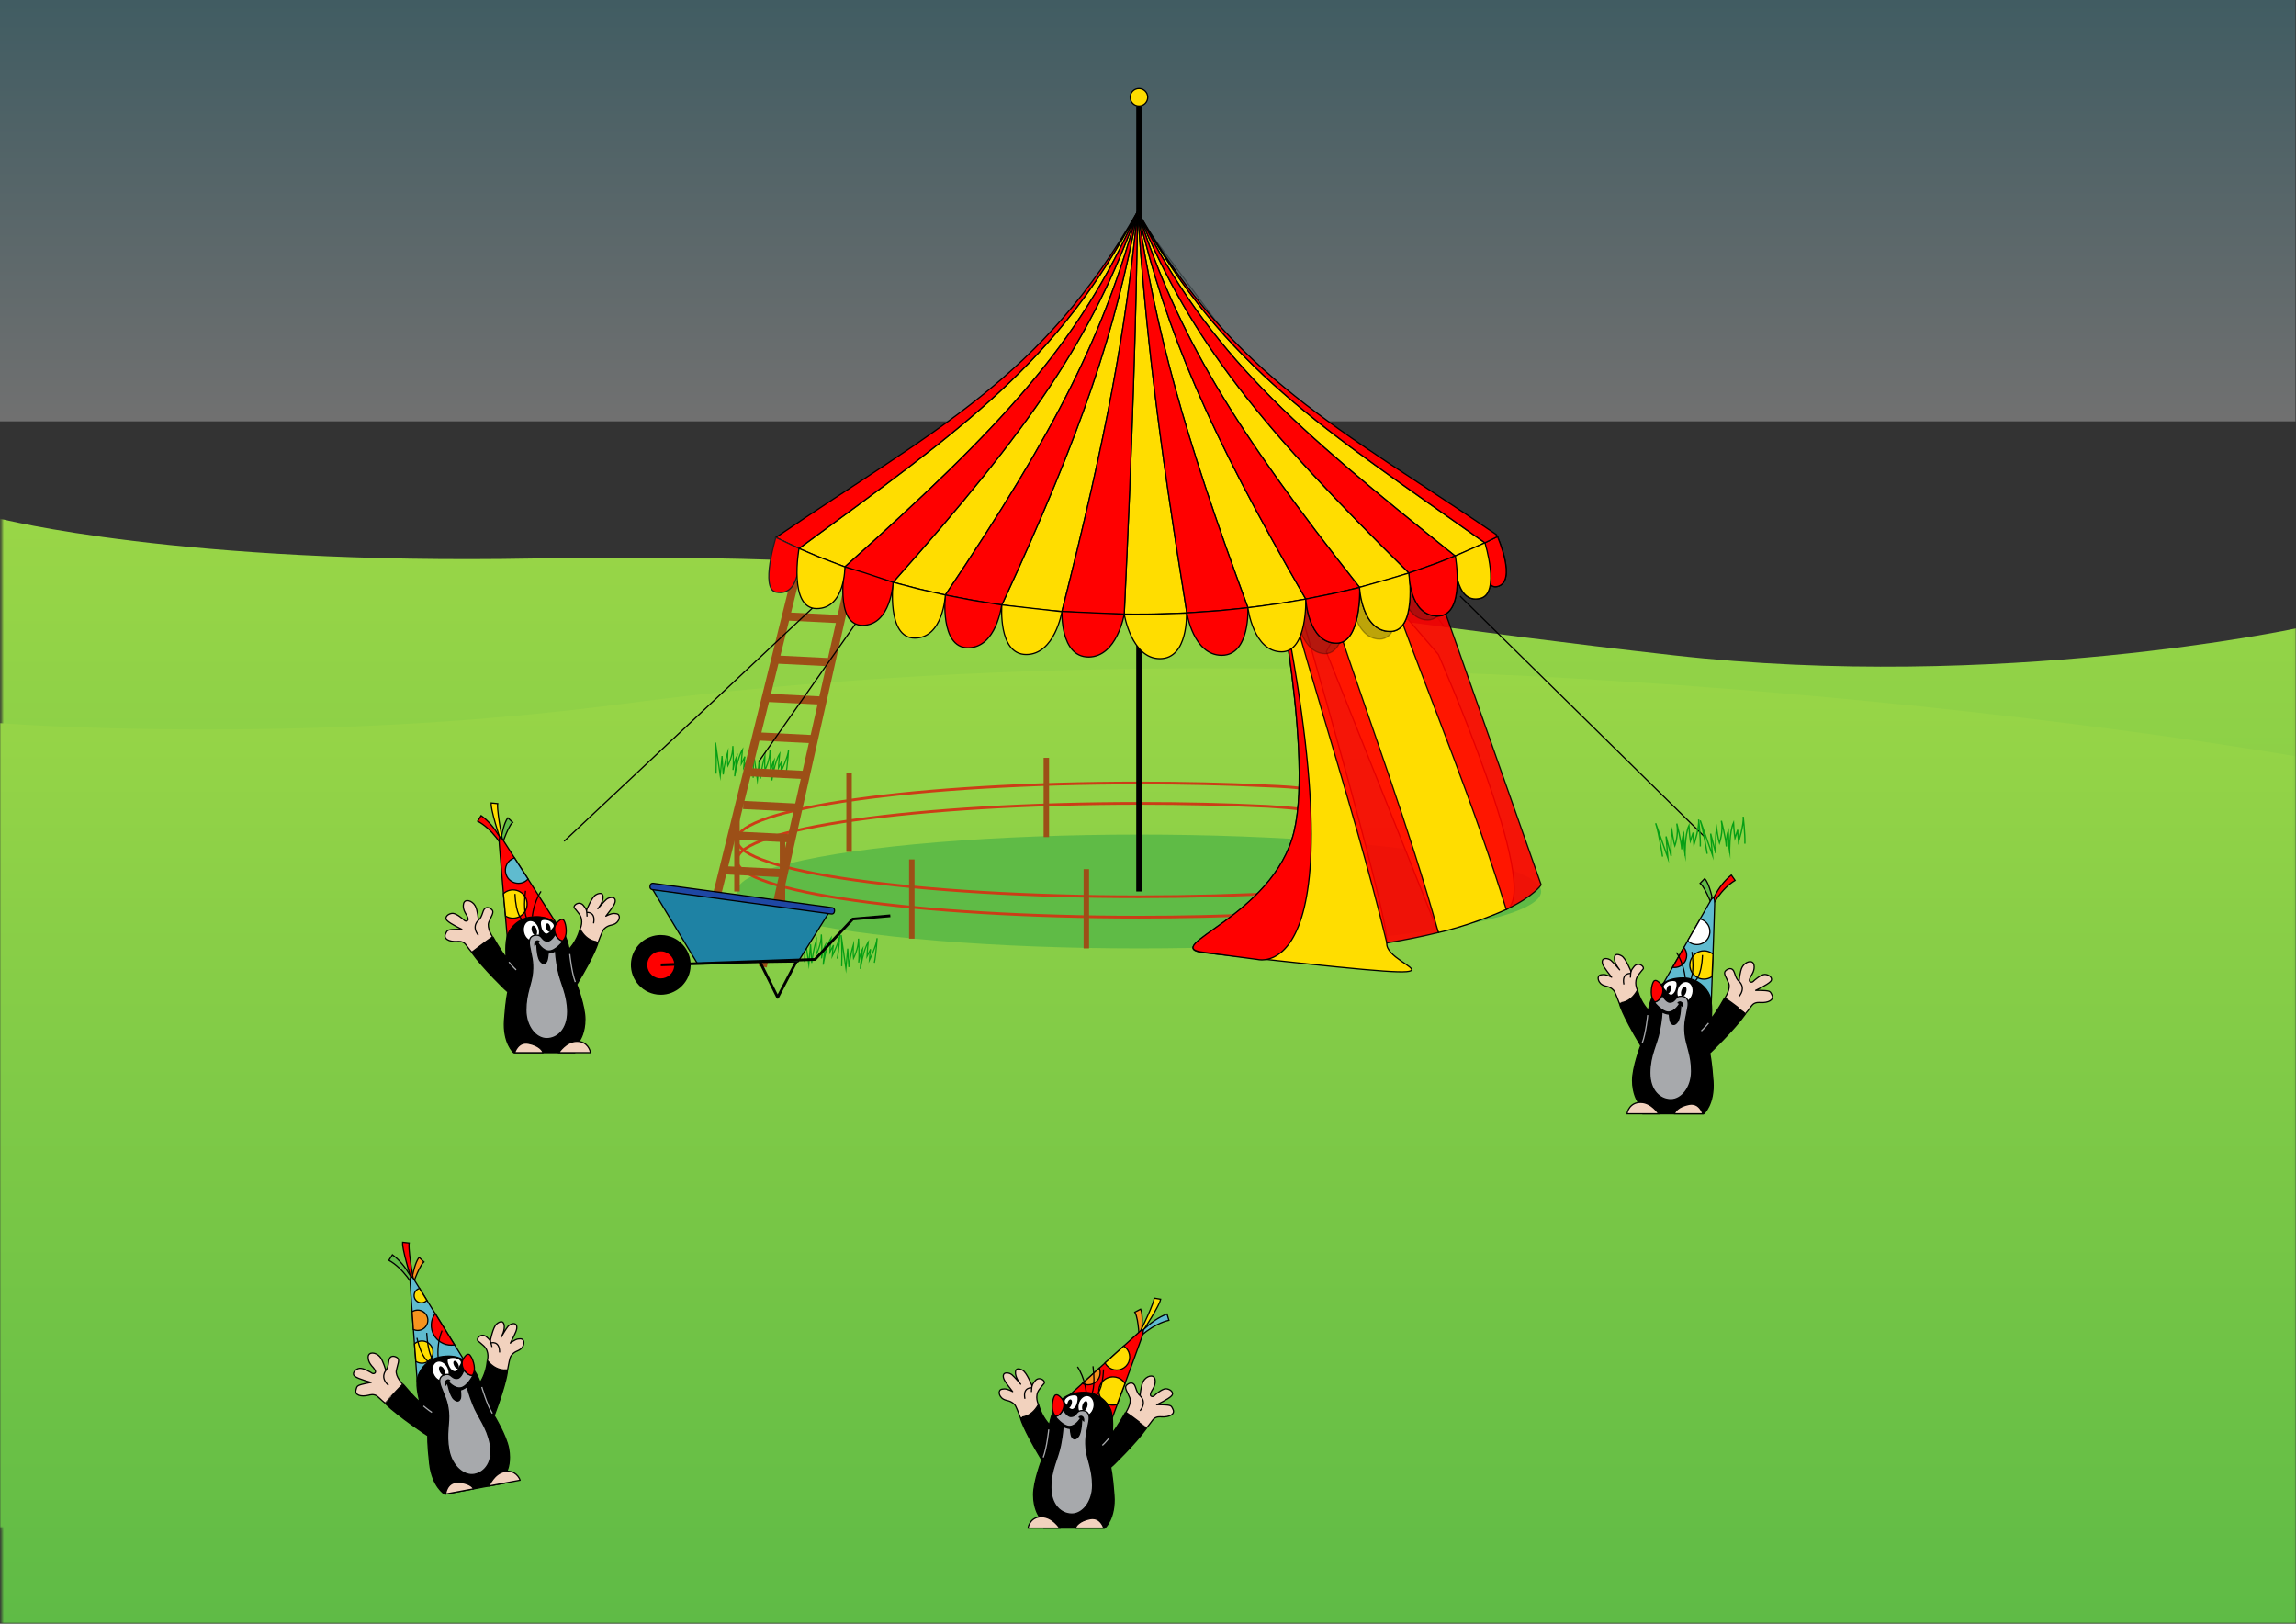 <?xml version="1.0" encoding="utf-8"?>
<!-- Generator: Adobe Illustrator 15.0.0, SVG Export Plug-In . SVG Version: 6.00 Build 0)  -->
<!DOCTYPE svg PUBLIC "-//W3C//DTD SVG 1.1//EN" "http://www.w3.org/Graphics/SVG/1.1/DTD/svg11.dtd">
<svg version="1.1" xmlns="http://www.w3.org/2000/svg" xmlns:xlink="http://www.w3.org/1999/xlink" x="0px" y="0px"
	 width="841.89px" height="595.28px" viewBox="0 0 841.89 595.28" enable-background="new 0 0 841.89 595.28" xml:space="preserve">
<rect x="0" y="0" width="841.89" height="595.28" fill="#333333" stroke="none"/>
<g id="achtergrond">
	
		<line fill="none" stroke="#000000" stroke-width="0.452" stroke-miterlimit="10" x1="417.358" y1="79.586" x2="572.334" y2="286.947"/>
	<defs>
		<filter id="Adobe_OpacityMaskFilter" filterUnits="userSpaceOnUse" x="-0.092" y="190.133" width="841.982" height="405.147">
			<feColorMatrix  type="matrix" values="1 0 0 0 0  0 1 0 0 0  0 0 1 0 0  0 0 0 1 0"/>
		</filter>
	</defs>
	<mask maskUnits="userSpaceOnUse" x="-0.092" y="190.133" width="841.982" height="405.147" id="SVGID_1_">
		<g filter="url(#Adobe_OpacityMaskFilter)">
			<linearGradient id="SVGID_2_" gradientUnits="userSpaceOnUse" x1="421.684" y1="595.28" x2="421.684" y2="158.882">
				<stop  offset="0" style="stop-color:#FFFFFF"/>
				<stop  offset="0.348" style="stop-color:#F9F9F9"/>
				<stop  offset="0.491" style="stop-color:#F5F5F5"/>
				<stop  offset="0.557" style="stop-color:#F1F1F1"/>
				<stop  offset="0.623" style="stop-color:#E5E5E5"/>
				<stop  offset="0.688" style="stop-color:#D1D1D1"/>
				<stop  offset="0.752" style="stop-color:#B6B6B6"/>
				<stop  offset="0.817" style="stop-color:#929292"/>
				<stop  offset="0.881" style="stop-color:#666666"/>
				<stop  offset="0.945" style="stop-color:#333333"/>
				<stop  offset="1" style="stop-color:#000000"/>
			</linearGradient>
			<rect x="0.601" y="158.882" fill="url(#SVGID_2_)" width="842.167" height="436.398"/>
		</g>
	</mask>
	
		<linearGradient id="SVGID_3_" gradientUnits="userSpaceOnUse" x1="210.555" y1="402.181" x2="615.702" y2="402.181" gradientTransform="matrix(0 1 -1 0 823.079 -20.422)">
		<stop  offset="0" style="stop-color:#99D647"/>
		<stop  offset="1" style="stop-color:#5FBB46"/>
	</linearGradient>
	<path mask="url(#SVGID_1_)" fill="url(#SVGID_3_)" d="M0.093,595.28l-0.186-405.147c0,0,66.044,17.044,196.064,14.615
		c174.621-3.263,259.965,17.792,417.609,35.489c119.678,13.435,228.309-9.859,228.309-9.859V595.28H0.093z"/>
	<defs>
		<filter id="Adobe_OpacityMaskFilter_1_" filterUnits="userSpaceOnUse" x="0" y="244.939" width="841.705" height="350.341">
			<feColorMatrix  type="matrix" values="1 0 0 0 0  0 1 0 0 0  0 0 1 0 0  0 0 0 1 0"/>
		</filter>
	</defs>
	<mask maskUnits="userSpaceOnUse" x="0" y="244.939" width="841.705" height="350.341" id="SVGID_4_">
		<g filter="url(#Adobe_OpacityMaskFilter_1_)">
			
				<linearGradient id="SVGID_5_" gradientUnits="userSpaceOnUse" x1="421.731" y1="560.094" x2="421.73" y2="207.324" gradientTransform="matrix(-1 0 0 1 841.891 0)">
				<stop  offset="0" style="stop-color:#FFFFFF"/>
				<stop  offset="0.348" style="stop-color:#F9F9F9"/>
				<stop  offset="0.491" style="stop-color:#F5F5F5"/>
				<stop  offset="0.557" style="stop-color:#F1F1F1"/>
				<stop  offset="0.623" style="stop-color:#E5E5E5"/>
				<stop  offset="0.688" style="stop-color:#D1D1D1"/>
				<stop  offset="0.752" style="stop-color:#B6B6B6"/>
				<stop  offset="0.817" style="stop-color:#929292"/>
				<stop  offset="0.881" style="stop-color:#666666"/>
				<stop  offset="0.945" style="stop-color:#333333"/>
				<stop  offset="1" style="stop-color:#000000"/>
			</linearGradient>
			<rect x="-0.878" y="207.324" fill="url(#SVGID_5_)" width="842.075" height="352.769"/>
		</g>
	</mask>
	
		<linearGradient id="SVGID_6_" gradientUnits="userSpaceOnUse" x1="265.361" y1="402.041" x2="615.702" y2="402.041" gradientTransform="matrix(0 1 1 0 18.811 -20.422)">
		<stop  offset="0" style="stop-color:#99D647"/>
		<stop  offset="1" style="stop-color:#5FBB46"/>
	</linearGradient>
	<path mask="url(#SVGID_4_)" fill="url(#SVGID_6_)" d="M841.705,595.28V277.279c0,0-323.776-57.377-612.95-19.281
		C109.628,273.692,0,265.118,0,265.118V595.28H841.705z"/>
	<ellipse fill="#5FBB46" cx="417.67" cy="326.834" rx="147.435" ry="20.862"/>
	<path fill="none" stroke="#CB3D17" stroke-miterlimit="10" d="M463.428,335.224c-14.404,0.665-29.784,1.024-45.758,1.024
		c-81.426,0-147.435-9.342-147.435-20.862c0-11.522,66.009-20.864,147.435-20.864c16.516,0,32.397,0.384,47.223,1.093
		c0,0,9.688,0.621,10.966,0.949"/>
	<path fill="none" stroke="#CB3D17" stroke-miterlimit="10" d="M471.59,327.335c-16.7,0.93-34.889,1.439-53.92,1.439
		c-81.426,0-147.435-9.342-147.435-20.862c0-11.522,66.009-20.864,147.435-20.864c16.239,0,31.865,0.372,46.477,1.058
		c0,0,8.324,0.275,12.196,0.804"/>
	<path fill="#FFDD00" stroke="#000000" stroke-width="0.452" stroke-miterlimit="10" d="M527.423,341.879
		c0,0,11.25-2.329,24.879-8.449s-24.879-93.483-24.879-93.483l-25.756-29.878l-15.334,28.878L527.423,341.879z"/>
	<path fill="#FFDD00" stroke="#000000" stroke-width="0.452" stroke-miterlimit="10" d="M464.709,194.666
		c0,0,17.319,78.882,9.819,110.245c-7.5,31.363-50.482,42.442-32.873,44.381c113.566,12.503,65.88,6.344,66.862-3.584
		s-32.949-126.107-32.949-126.107L464.709,194.666z"/>
	<linearGradient id="SVGID_7_" gradientUnits="userSpaceOnUse" x1="420.853" y1="154.469" x2="420.853" y2="1.421085e-13">
		<stop  offset="0" style="stop-color:#FFFFFF"/>
		<stop  offset="1" style="stop-color:#5FBBCF"/>
	</linearGradient>
	<rect opacity="0.3" fill="url(#SVGID_7_)" width="841.705" height="154.469"/>
	<path fill="none" stroke="#000000" stroke-width="0.452" stroke-miterlimit="10" d="M420.945,305.97"/>
	<circle fill="#FFDD00" stroke="#000000" stroke-width="0.452" stroke-miterlimit="10" cx="417.635" cy="35.637" r="3.218"/>
	<g>
		<path opacity="0.9" fill="#FF0000" stroke="#000000" stroke-width="0.452" stroke-miterlimit="10" d="M512.422,223.467
			c13.505,36.584,28.434,72.609,39.88,109.963c10.403-4.991,12.803-9.044,12.803-9.044l-34.043-96.714
			c-1.178-3.21-2.349-6.423-3.509-9.641C524.278,208.956,507.375,209.798,512.422,223.467z M463.263,182.127
			c12.839,55.193,31.95,108.534,45.255,163.581c7.146-1.185,13.414-2.481,18.905-3.829c-10.779-38.693-24.913-76.239-37.537-114.308
			C484.901,212.539,468.06,182.127,463.263,182.127z"/>
		<g>
			<path fill="#FF0000" stroke="#000000" stroke-width="0.452" stroke-miterlimit="10" d="M544.479,198.991
				c0,0-1.545,17.417,4.507,16.048c7.43-1.682,0.095-18.316,0.095-18.316l0,0L544.479,198.991z"/>
			<g>
				<path fill="#FF0000" stroke="#000000" stroke-width="0.452" stroke-miterlimit="10" d="M548.479,195.863
					c0.204,0.289,0.399,0.572,0.601,0.86c-1.511,0.77-3.046,1.526-4.602,2.269"/>
				<path fill="#FF0000" stroke="#000000" stroke-width="0.452" stroke-miterlimit="10" d="M417.792,78.673
					c0.008,0.002,0.016,0.004,0.023,0.006c0.004,0.001,0.008,0.001,0.012,0.002"/>
			</g>
			<path fill="#FF0000" stroke="#000000" stroke-width="0.452" stroke-miterlimit="10" d="M478.809,219.622
				c0,0,0.807,16.189,11.271,16.189c9.176,0,8.5-20.451,8.5-20.451l-9.477,2.186L478.809,219.622z"/>
			<path fill="#FFDD00" stroke="#000000" stroke-width="0.452" stroke-miterlimit="10" d="M498.508,215.324
				c0,0,0.778,16.182,11.242,16.182c9.872,0,6.905-21.437,6.905-21.437l-6.921,2.062L498.508,215.324z"/>
			<path fill="#FFDD00" stroke="#000000" stroke-width="0.452" stroke-miterlimit="10" d="M533.547,203.838
				c0,0-0.61,18.092,9.349,15.51c7.346-1.904,1.589-20.357,1.589-20.357l0,0L533.547,203.838z"/>
			<path fill="#FF0000" stroke="#000000" stroke-width="0.452" stroke-miterlimit="10" d="M516.638,210.069
				c0,0,0.027,15.769,10.492,15.769c10.463,0,6.485-22.044,6.485-22.044l-6.816,2.702L516.638,210.069z"/>
		</g>
	</g>
	<line fill="none" stroke="#000000" stroke-width="2" stroke-miterlimit="10" x1="417.635" y1="38.855" x2="417.635" y2="326.833"/>
	<path fill="none" stroke="#000000" stroke-width="0.452" stroke-miterlimit="10" d="M307.667,349.484"/>
	<path fill="none" stroke="#000000" stroke-width="0.452" stroke-miterlimit="10" d="M417.358,79.586"/>
	<g>
		<g>
			<g>
				<g>
					<path fill="none" stroke="#059F14" stroke-width="0.446" stroke-miterlimit="10" d="M262.554,283.631
						c0,0,0.261-7.615-0.203-11.395l1.748,12.127c0,0,0.493-5.724,0.658-7.197l0.426,6.759c0,0,0.515-4.604,1.658-8.204
						c0,0-0.141,3.899,0.027,5.037c0,0,1.873-3.52,1.847-7.251c0,0,0.383,5.822,0.053,8.768c0,0,0.538-3.482,1.454-5.057
						c0,0-0.867,6.428-0.825,7.365c0,0,1.075-6.964,2.866-9.747c0,0-0.371,3.314-0.431,5.171l1.332-2.647
						c0,0-0.188,0.352-0.454,4.051c0,0,2.684-5.479,2.826-8.073c0,0-0.388,6.108-1.01,9.021"/>
				</g>
				<g>
					<path fill="none" stroke="#059F14" stroke-width="0.446" stroke-miterlimit="10" d="M276.171,285.156
						c0,0,0.261-7.615-0.203-11.395l1.748,12.127c0,0,0.493-5.724,0.658-7.197l0.426,6.759c0,0,0.515-4.604,1.658-8.204
						c0,0-0.141,3.899,0.027,5.037c0,0,1.873-3.52,1.847-7.251c0,0,0.383,5.822,0.053,8.768c0,0,0.538-3.482,1.454-5.057
						c0,0-0.867,6.428-0.825,7.365c0,0,1.075-6.964,2.866-9.747c0,0-0.371,3.314-0.431,5.171l1.332-2.647
						c0,0-0.188,0.352-0.454,4.051c0,0,2.684-5.479,2.826-8.073c0,0-0.388,6.108-1.01,9.021"/>
				</g>
			</g>
		</g>
	</g>
	<g>
		<g>
			<g>
				<g>
					<path fill="none" stroke="#059F14" stroke-width="0.446" stroke-miterlimit="10" d="M295.015,352.713
						c0,0,0.261-7.614-0.203-11.395l1.748,12.127c0,0,0.493-5.724,0.658-7.197l0.426,6.76c0,0,0.515-4.604,1.658-8.204
						c0,0-0.141,3.899,0.027,5.037c0,0,1.873-3.52,1.847-7.251c0,0,0.383,5.822,0.053,8.769c0,0,0.538-3.482,1.454-5.058
						c0,0-0.867,6.429-0.825,7.365c0,0,1.075-6.964,2.866-9.747c0,0-0.371,3.314-0.431,5.172l1.332-2.647
						c0,0-0.188,0.353-0.454,4.052c0,0,2.684-5.479,2.826-8.073c0,0-0.388,6.108-1.01,9.021"/>
				</g>
				<g>
					<path fill="none" stroke="#059F14" stroke-width="0.446" stroke-miterlimit="10" d="M308.632,354.237
						c0,0,0.261-7.614-0.203-11.395l1.748,12.127c0,0,0.493-5.724,0.658-7.197l0.426,6.76c0,0,0.515-4.604,1.658-8.204
						c0,0-0.141,3.899,0.027,5.037c0,0,1.873-3.52,1.847-7.251c0,0,0.383,5.822,0.053,8.769c0,0,0.538-3.482,1.454-5.058
						c0,0-0.867,6.429-0.825,7.365c0,0,1.075-6.964,2.866-9.747c0,0-0.371,3.314-0.431,5.172l1.332-2.647
						c0,0-0.188,0.353-0.454,4.052c0,0,2.684-5.479,2.826-8.073c0,0-0.388,6.108-1.01,9.021"/>
				</g>
			</g>
		</g>
	</g>
	<line fill="none" stroke="#9C4F17" stroke-width="2" stroke-miterlimit="10" x1="270.235" y1="326.834" x2="270.235" y2="297.78"/>
	<line fill="none" stroke="#9C4F17" stroke-width="2" stroke-miterlimit="10" x1="286.923" y1="336.193" x2="286.923" y2="307.14"/>
	
		<line fill="none" stroke="#9C4F17" stroke-width="2" stroke-miterlimit="10" x1="311.333" y1="312.308" x2="311.333" y2="283.253"/>
	
		<line fill="none" stroke="#9C4F17" stroke-width="2" stroke-miterlimit="10" x1="383.667" y1="306.892" x2="383.667" y2="277.837"/>
	
		<line fill="none" stroke="#9C4F17" stroke-width="2" stroke-miterlimit="10" x1="334.337" y1="344.135" x2="334.337" y2="315.081"/>
	
		<line fill="none" stroke="#9C4F17" stroke-width="2" stroke-miterlimit="10" x1="398.333" y1="347.696" x2="398.333" y2="318.643"/>
	
		<line fill="none" stroke="#000000" stroke-width="0.452" stroke-miterlimit="10" x1="535.384" y1="218.554" x2="625.308" y2="307.038"/>
	<g>
		<g>
			<g>
				<g>
					<path fill="none" stroke="#059F14" stroke-width="0.487" stroke-miterlimit="10" d="M609.611,314.043
						c0,0-1.218-8.253-2.522-12.234l4.489,12.721c0,0-0.566-6.262-0.668-7.881l1.856,7.198c0,0-0.314-5.06,0.31-9.161
						c0,0,0.615,4.228,1.042,5.42c0,0,1.5-4.156,0.723-8.171c0,0,1.618,6.196,1.819,9.435c0,0-0.063-3.856,0.699-5.731
						c0,0,0.267,7.094,0.505,8.094c0,0-0.13-7.711,1.422-11.059c0,0,0.228,3.643,0.528,5.655l1.038-3.112
						c0,0-0.149,0.416,0.277,4.453c0,0,2.063-6.427,1.712-9.248c0,0,0.767,6.655,0.618,9.915"/>
				</g>
				<g>
					<path fill="none" stroke="#059F14" stroke-width="0.487" stroke-miterlimit="10" d="M625.958,313.023
						c0,0-1.218-8.253-2.522-12.234l4.489,12.722c0,0-0.566-6.262-0.668-7.881l1.856,7.197c0,0-0.314-5.059,0.31-9.161
						c0,0,0.615,4.228,1.042,5.421c0,0,1.5-4.157,0.723-8.172c0,0,1.618,6.197,1.819,9.435c0,0-0.063-3.855,0.699-5.731
						c0,0,0.267,7.094,0.505,8.095c0,0-0.13-7.712,1.422-11.059c0,0,0.228,3.643,0.528,5.655l1.038-3.112
						c0,0-0.15,0.416,0.277,4.452c0,0,2.063-6.426,1.712-9.248c0,0,0.767,6.655,0.618,9.915"/>
				</g>
			</g>
		</g>
	</g>
	<g>
		<g>
			
				<line fill="none" stroke="#9C4F17" stroke-width="3" stroke-miterlimit="10" x1="311.301" y1="213.886" x2="279.669" y2="354.389"/>
			
				<line fill="none" stroke="#9C4F17" stroke-width="3" stroke-miterlimit="10" x1="291.43" y1="212.891" x2="256.667" y2="353.235"/>
			
				<line fill="none" stroke="#9C4F17" stroke-width="3" stroke-miterlimit="10" x1="308.35" y1="226.993" x2="288.198" y2="225.984"/>
			
				<line fill="none" stroke="#9C4F17" stroke-width="3" stroke-miterlimit="10" x1="303.704" y1="242.748" x2="283.552" y2="241.738"/>
			
				<line fill="none" stroke="#9C4F17" stroke-width="3" stroke-miterlimit="10" x1="301.374" y1="256.84" x2="281.222" y2="255.831"/>
			
				<line fill="none" stroke="#9C4F17" stroke-width="3" stroke-miterlimit="10" x1="297.739" y1="270.981" x2="277.587" y2="269.971"/>
			
				<line fill="none" stroke="#9C4F17" stroke-width="3" stroke-miterlimit="10" x1="295.386" y1="284.132" x2="275.235" y2="283.122"/>
			
				<line fill="none" stroke="#9C4F17" stroke-width="3" stroke-miterlimit="10" x1="292.688" y1="296.126" x2="272.537" y2="295.116"/>
			
				<line fill="none" stroke="#9C4F17" stroke-width="3" stroke-miterlimit="10" x1="289.367" y1="307.325" x2="269.215" y2="306.317"/>
			
				<line fill="none" stroke="#9C4F17" stroke-width="3" stroke-miterlimit="10" x1="286.18" y1="320.091" x2="266.028" y2="319.081"/>
		</g>
		
			<line fill="none" stroke="#9C4F17" stroke-width="3" stroke-miterlimit="10" x1="282.734" y1="335.068" x2="262.583" y2="334.061"/>
		
			<line fill="none" stroke="#9C4F17" stroke-width="3" stroke-miterlimit="10" x1="280.023" y1="347.327" x2="259.872" y2="346.317"/>
	</g>
	
		<line fill="none" stroke="#000000" stroke-width="0.452" stroke-miterlimit="10" x1="418.358" y1="79.586" x2="278.201" y2="279.263"/>
	
		<line fill="none" stroke="#000000" stroke-width="0.452" stroke-miterlimit="10" x1="298.822" y1="222.067" x2="206.846" y2="308.415"/>
	<g>
		<g>
			<path fill="#FF0000" d="M242.299,361.696c-0.348,0-0.699-0.022-1.045-0.068c-2.106-0.277-3.979-1.358-5.273-3.045
				s-1.854-3.775-1.576-5.883c0.52-3.944,3.908-6.918,7.883-6.918c0.348,0,0.699,0.022,1.045,0.068
				c2.106,0.277,3.979,1.359,5.273,3.046c1.293,1.686,1.853,3.774,1.575,5.882C249.661,358.723,246.272,361.696,242.299,361.696z"/>
			<path d="M242.287,348.779c0.216,0,0.434,0.014,0.653,0.043c2.715,0.357,4.626,2.85,4.269,5.564
				c-0.328,2.495-2.46,4.312-4.91,4.312c-0.216,0-0.434-0.014-0.653-0.043c-2.715-0.357-4.627-2.85-4.27-5.564
				C237.704,350.597,239.837,348.779,242.287,348.779 M242.287,342.784L242.287,342.784c-5.474,0.001-10.14,4.096-10.854,9.525
				c-0.382,2.9,0.389,5.776,2.17,8.098s4.36,3.811,7.261,4.192c0.475,0.062,0.958,0.095,1.436,0.095
				c5.473,0,10.139-4.095,10.854-9.525c0.382-2.9-0.389-5.775-2.169-8.097c-1.781-2.322-4.359-3.812-7.261-4.193
				C243.248,342.816,242.765,342.784,242.287,342.784L242.287,342.784z"/>
		</g>
		<polyline fill="none" stroke="#000000" stroke-linejoin="round" stroke-miterlimit="10" points="278.58,352.482 285.15,365.641 
			292.596,351.361 		"/>
		<polygon fill="#1E82A4" stroke="#000000" stroke-width="0.452" stroke-miterlimit="10" points="255.67,353.166 239.272,326.031 
			304.081,334.355 292.598,352.648 		"/>
		<polyline fill="none" stroke="#000000" stroke-miterlimit="10" points="242.293,353.74 298.85,351.732 312.687,336.939 
			326.451,335.744 		"/>
		<g>
			<g>
				<g>
					<path fill="#1E47A4" d="M305.941,334.276c-0.07,0.515-0.549,0.878-1.064,0.808l-65.726-8.943
						c-0.515-0.07-0.878-0.549-0.808-1.062l0.06-0.439c0.07-0.516,0.549-0.879,1.063-0.809l65.727,8.945
						c0.514,0.07,0.877,0.549,0.807,1.062L305.941,334.276z"/>
					<path fill="none" stroke="#000000" stroke-width="0.452" stroke-miterlimit="10" d="M305.941,334.276
						c-0.07,0.515-0.549,0.878-1.064,0.808l-65.726-8.943c-0.515-0.07-0.878-0.549-0.808-1.062l0.06-0.439
						c0.07-0.516,0.549-0.879,1.063-0.809l65.727,8.945c0.514,0.07,0.877,0.549,0.807,1.062L305.941,334.276z"/>
				</g>
			</g>
		</g>
	</g>
	<path fill="#FF0000" stroke="#000000" stroke-width="0.452" stroke-miterlimit="10" d="M474.528,304.789
		c-7.5,31.363-50.482,42.442-32.873,44.381l19.478,2.583c0,0,41.776,11.319,3.576-157.209
		C464.709,194.544,482.028,273.426,474.528,304.789"/>
	<g>
		<g>
			<path opacity="0.3" fill="#231F20" stroke="#000000" stroke-width="0.452" stroke-miterlimit="10" d="M474.528,219.59
				c0,0,0.819,20.053,11.432,20.053c9.308,0,8.622-25.331,8.622-25.331l-9.612,2.708L474.528,219.59z"/>
			<path opacity="0.3" fill="#231F20" stroke="#000000" stroke-width="0.452" stroke-miterlimit="10" d="M494.51,214.268
				c0,0,0.79,20.041,11.402,20.041c10.013,0,7.004-26.55,7.004-26.55l-7.02,2.553L494.51,214.268z"/>
			<path opacity="0.3" fill="#231F20" stroke="#000000" stroke-width="0.452" stroke-miterlimit="10" d="M512.897,207.758
				c0,0,0.028,19.531,10.641,19.531c10.613,0,6.578-27.306,6.578-27.306l-6.912,3.348L512.897,207.758z"/>
			<path fill="#FF0000" stroke="#000000" stroke-width="0.452" stroke-miterlimit="10" d="M544.479,198.991
				c0,0-1.545,17.417,4.507,16.048c7.43-1.682,0.095-18.316,0.095-18.316l0,0L544.479,198.991z"/>
			<g>
				<path fill="#FFDD00" stroke="#000000" stroke-width="0.452" stroke-miterlimit="10" d="M417.131,77.512
					c0.002-0.005,0.005-0.01,0.007-0.015c-0.019,0.098,0.204,1.071,0.678,1.182c-0.008-0.002-0.016-0.004-0.023-0.006
					c31.462,56.559,67.41,78.267,126.687,120.318c-3.533,1.686-7.178,3.303-10.932,4.847
					c-58.979-47.223-90.251-73.98-115.835-125.191c-0.039-0.016-0.081-0.036-0.123-0.06c19.433,46.991,44.87,77.925,99.049,131.481
					c-5.85,1.918-11.898,3.674-18.13,5.255c-46.28-58.503-66.368-92.025-81.039-136.817c-0.038-0.03-0.075-0.063-0.11-0.097
					c10.529,43.58,25.374,78.891,61.45,141.212c-6.909,1.272-13.994,2.338-21.228,3.186
					c-24.057-65.053-33.63-101.572-40.318-144.508c-0.027-0.038-0.053-0.077-0.076-0.117c2.986,42.658,7.228,79.864,18.007,146.508
					c-6.158,0.32-12.399,0.486-18.712,0.486c-1.421,0-2.838-0.01-4.252-0.026c3.099-67.043,4.229-104.432,4.899-147.088
					c-0.015-0.041-0.026-0.081-0.035-0.12c-4.35,42.915-10.859,79.979-27.699,146.216c-7.492-0.568-14.846-1.37-22.038-2.391
					c29.73-64.239,41.593-100.462,49.72-143.939c-0.002-0.037-0.002-0.072,0-0.105c-12.116,44.48-29.305,79.317-70.438,140.417
					c-6.564-1.375-12.956-2.939-19.153-4.68c50.518-56.839,73.072-89.626,89.604-135.828c0.006-0.027,0.013-0.051,0.02-0.072
					c-21.829,49.255-50.004,78.948-107.306,130.271c-5.836-2.091-11.452-4.349-16.824-6.76
					C353.146,156.933,387.872,132.876,417.131,77.512z"/>
				<path fill="#FF0000" stroke="#000000" stroke-width="0.452" stroke-miterlimit="10" d="M417.589,78.588
					c0.042,0.023,0.084,0.044,0.123,0.06c25.584,51.211,56.855,77.968,115.835,125.191c-5.421,2.231-11.063,4.312-16.909,6.23
					C462.459,156.513,437.021,125.579,417.589,78.588z"/>
				<path fill="#FF0000" stroke="#000000" stroke-width="0.452" stroke-miterlimit="10" d="M417.792,78.673
					c0.008,0.002,0.016,0.004,0.023,0.006c0.004,0.001,0.008,0.001,0.012,0.002c34.988,60.144,73.354,78.12,130.652,117.181
					c0.204,0.289,0.399,0.572,0.601,0.86c-1.511,0.77-3.046,1.526-4.602,2.269C485.202,156.94,449.254,135.232,417.792,78.673z"/>
				<path fill="#FF0000" stroke="#000000" stroke-width="0.452" stroke-miterlimit="10" d="M417.469,78.507
					c14.671,44.792,34.759,78.314,81.039,136.817c-6.384,1.621-12.958,3.057-19.699,4.298
					c-36.076-62.321-50.921-97.633-61.45-141.212C417.394,78.444,417.431,78.477,417.469,78.507z"/>
				<path fill="#FF0000" stroke="#000000" stroke-width="0.452" stroke-miterlimit="10" d="M417.263,78.3
					c6.688,42.936,16.262,79.455,40.318,144.508c-7.317,0.857-14.789,1.489-22.388,1.883
					c-10.779-66.644-15.021-103.85-18.007-146.508C417.21,78.223,417.235,78.262,417.263,78.3z"/>
				<path fill="#FF0000" stroke="#000000" stroke-width="0.452" stroke-miterlimit="10" d="M417.129,78.062
					c-0.67,42.656-1.801,80.045-4.899,147.088c-7.731-0.091-15.352-0.425-22.835-0.992c16.84-66.238,23.35-103.302,27.699-146.216
					C417.103,77.982,417.114,78.022,417.129,78.062z"/>
				<path fill="#FF0000" stroke="#000000" stroke-width="0.452" stroke-miterlimit="10" d="M417.076,77.829
					c-8.126,43.477-19.989,79.7-49.72,143.939c-7.072-1.001-13.986-2.215-20.718-3.627c41.133-61.101,58.322-95.938,70.438-140.417
					C417.074,77.757,417.074,77.792,417.076,77.829z"/>
				<path fill="#FF0000" stroke="#000000" stroke-width="0.452" stroke-miterlimit="10" d="M417.109,77.562
					c-0.007,0.021-0.014,0.045-0.02,0.072c-16.533,46.202-39.086,78.989-89.604,135.828c-6.089-1.71-11.991-3.589-17.682-5.628
					C367.105,156.509,395.28,126.816,417.109,77.562z"/>
				<path fill="#FF0000" stroke="#000000" stroke-width="0.452" stroke-miterlimit="10" d="M417.138,77.498
					c-0.002,0.004-0.005,0.009-0.007,0.015c-29.259,55.364-63.985,79.421-124.152,123.561c-2.899-1.301-5.728-2.647-8.481-4.037
					C343.015,157.193,382.1,138.852,417.138,77.498z"/>
			</g>
			<path fill="#FF0000" stroke="#000000" stroke-width="0.452" stroke-miterlimit="10" d="M412.229,225.151
				c0,0-2.622,15.71-13.087,15.71c-10.463,0-9.748-16.702-9.748-16.702l12.073,0.532L412.229,225.151z"/>
			<path fill="#FFDD00" stroke="#000000" stroke-width="0.452" stroke-miterlimit="10" d="M389.385,224.248
				c0,0-2.624,15.711-13.086,15.711c-10.465,0-8.942-18.191-8.942-18.191l12.022,1.35L389.385,224.248z"/>
			<path fill="#FF0000" stroke="#000000" stroke-width="0.452" stroke-miterlimit="10" d="M367.279,221.776
				c0,0-1.876,15.711-12.339,15.711c-10.464,0-8.302-19.346-8.302-19.346l10.229,1.967L367.279,221.776z"/>
			<path fill="#FFDD00" stroke="#000000" stroke-width="0.452" stroke-miterlimit="10" d="M346.638,218.141
				c0,0-0.753,15.789-11.218,15.789c-10.464,0-7.935-20.469-7.935-20.469l9.443,2.478L346.638,218.141z"/>
			<path fill="#FF0000" stroke="#000000" stroke-width="0.452" stroke-miterlimit="10" d="M327.485,213.482
				c0,0-0.754,15.787-11.218,15.787s-6.464-21.437-6.464-21.437l6.921,2.062L327.485,213.482z"/>
			<path fill="#FF0000" stroke="#231F20" stroke-width="0.452" stroke-miterlimit="10" d="M292.979,201.073
				c0,0,1.638,18.146-8.481,16.004c-5.813-1.23,0-20.041,0-20.041l0,0L292.979,201.073z"/>
			<path fill="#FFDD00" stroke="#000000" stroke-width="0.452" stroke-miterlimit="10" d="M309.803,207.833
				c0,0,0.125,15.285-10.337,15.285c-10.465,0-6.487-22.045-6.487-22.045l6.779,2.909L309.803,207.833z"/>
			<path fill="#FFDD00" stroke="#000000" stroke-width="0.452" stroke-miterlimit="10" d="M412.229,225.151
				c0,0,2.624,16.323,13.087,16.323c10.464,0,9.748-16.702,9.748-16.702l-11.672,0.379H412.229z"/>
			<path fill="#FF0000" stroke="#000000" stroke-width="0.452" stroke-miterlimit="10" d="M435.193,224.691
				c0,0,2.338,15.552,12.802,15.552s9.586-17.436,9.586-17.436l-10.817,1.092L435.193,224.691z"/>
			<path fill="#FFDD00" stroke="#000000" stroke-width="0.452" stroke-miterlimit="10" d="M457.581,222.808
				c0,0,1.937,16.16,12.4,16.16c9.467,0,8.827-19.345,8.827-19.345l-10.191,1.707L457.581,222.808z"/>
			<path fill="#FF0000" stroke="#000000" stroke-width="0.452" stroke-miterlimit="10" d="M478.809,219.622
				c0,0,0.807,16.189,11.271,16.189c9.176,0,8.5-20.451,8.5-20.451l-9.477,2.186L478.809,219.622z"/>
			<path fill="#FFDD00" stroke="#000000" stroke-width="0.452" stroke-miterlimit="10" d="M498.508,215.324
				c0,0,0.778,16.182,11.242,16.182c9.872,0,6.905-21.437,6.905-21.437l-6.921,2.062L498.508,215.324z"/>
			<path fill="#FFDD00" stroke="#000000" stroke-width="0.452" stroke-miterlimit="10" d="M533.547,203.838
				c0,0-0.61,18.092,9.349,15.51c7.346-1.904,1.589-20.357,1.589-20.357l0,0L533.547,203.838z"/>
			<path fill="#FF0000" stroke="#000000" stroke-width="0.452" stroke-miterlimit="10" d="M516.638,210.069
				c0,0,0.027,15.769,10.492,15.769c10.463,0,6.485-22.044,6.485-22.044l-6.816,2.702L516.638,210.069z"/>
		</g>
	</g>
</g>
<g id="Layer_2">
	<g>
		<path fill="#5FBB46" stroke="#000000" stroke-width="0.452" stroke-miterlimit="10" d="M627.703,328.54
			c-0.251-0.985-0.525-1.968-0.862-2.95c-0.195-0.569-0.411-1.138-0.674-1.711c-0.272-0.573-0.561-1.149-1.086-1.752l-1.677,1.718
			c0.294,0.219,0.635,0.632,0.932,1.062c0.303,0.439,0.586,0.916,0.857,1.406c0.539,0.984,1.028,2.023,1.491,3.076
			c0.221,0.51,0.437,1.021,0.646,1.537l0.037,0.019C627.482,330.144,627.595,329.341,627.703,328.54z"/>
		<path fill="#FF0000" stroke="#000000" stroke-width="0.452" stroke-miterlimit="10" d="M628.321,331.229
			c0.448-0.729,0.917-1.445,1.413-2.137c1.805-2.518,3.959-4.796,6.48-6.316l-1.373-1.969c-1.333,1.053-2.481,2.271-3.488,3.564
			c-1.007,1.295-1.874,2.67-2.639,4.086c-0.052,0.097-0.101,0.195-0.152,0.293c-0.141,0.537-0.285,1.072-0.43,1.608
			C628.198,330.649,628.26,330.94,628.321,331.229z"/>
		<path fill="#5FBBCF" stroke="#000000" stroke-width="0.452" stroke-miterlimit="10" d="M608.792,362.515l18.335-32.127
			c0,0,1.664-3.256,1.595,1.039c-0.069,4.297-1.233,35.797-1.233,35.797s-3.701-6.272-8.181-7.819
			C614.827,357.857,609.895,360.419,608.792,362.515z"/>
		<g>
			<path fill="#FFFFFF" d="M622.206,346.305c-0.747,0-1.466-0.171-2.138-0.508c-0.399-0.201-0.772-0.46-1.108-0.771l-0.132-0.123
				l4.604-7.995l0.173,0.054c0.275,0.084,0.52,0.181,0.746,0.295c1.141,0.571,1.991,1.553,2.394,2.764s0.309,2.507-0.264,3.647
				C625.665,345.294,624.027,346.305,622.206,346.305L622.206,346.305z"/>
			<path d="M623.538,337.177c0.242,0.074,0.479,0.164,0.711,0.281c2.248,1.125,3.156,3.86,2.029,6.107
				c-0.798,1.593-2.404,2.513-4.072,2.513c-0.686,0-1.382-0.155-2.036-0.483c-0.395-0.198-0.747-0.449-1.056-0.735L623.538,337.177
				 M623.326,336.639l-0.18,0.312l-4.424,7.683l-0.181,0.312l0.265,0.245c0.352,0.325,0.741,0.598,1.16,0.808
				c0.704,0.353,1.457,0.531,2.239,0.531c1.907,0,3.623-1.059,4.477-2.762c0.6-1.195,0.697-2.552,0.276-3.82
				c-0.422-1.269-1.312-2.297-2.508-2.895c-0.237-0.12-0.493-0.222-0.78-0.31L623.326,336.639L623.326,336.639z"/>
		</g>
		<g>
			<path fill="#FFDD00" d="M624.793,358.964c-0.78,0-1.534-0.174-2.241-0.515c-1.247-0.602-2.186-1.653-2.642-2.961
				s-0.376-2.715,0.226-3.962c0.859-1.781,2.694-2.932,4.674-2.932c0.782,0,1.54,0.173,2.25,0.516
				c0.338,0.165,0.666,0.372,0.976,0.617l0.091,0.072l-0.364,8.234l-0.096,0.063C626.809,358.664,625.815,358.964,624.793,358.964
				L624.793,358.964z"/>
			<path d="M624.81,348.82c0.723,0,1.457,0.159,2.151,0.494c0.34,0.165,0.65,0.366,0.934,0.591
				c-0.125,2.873-0.246,5.604-0.354,8.004c-0.812,0.537-1.77,0.828-2.748,0.828c-0.72,0-1.45-0.158-2.143-0.492
				c-2.467-1.189-3.501-4.154-2.311-6.62C621.194,349.854,622.965,348.82,624.81,348.82 M624.81,348.368
				c-2.066,0-3.98,1.201-4.877,3.061c-0.629,1.301-0.712,2.77-0.236,4.134c0.477,1.365,1.456,2.463,2.758,3.09
				c0.737,0.356,1.524,0.538,2.339,0.538c1.066,0,2.103-0.312,2.997-0.903l0.192-0.128l0.011-0.229
				c0.107-2.399,0.229-5.132,0.354-8.005l0.01-0.23l-0.181-0.144c-0.322-0.256-0.665-0.472-1.018-0.644
				C626.416,348.55,625.626,348.368,624.81,348.368L624.81,348.368z"/>
		</g>
		<g>
			<path fill="#FF0000" d="M614.021,354.693c-0.127,0-0.255-0.006-0.383-0.017l-0.352-0.03l4.146-7.27l0.205,0.287
				c0.959,1.341,1.099,3.088,0.366,4.562C617.249,353.747,615.723,354.693,614.021,354.693L614.021,354.693z"/>
			<path d="M617.453,347.796c0.877,1.227,1.065,2.885,0.348,4.329c-0.735,1.484-2.229,2.342-3.78,2.342
				c-0.121,0-0.242-0.005-0.363-0.016L617.453,347.796 M617.41,346.958l-0.35,0.613l-3.796,6.655l-0.351,0.614l0.704,0.062
				c0.134,0.011,0.269,0.017,0.402,0.017c1.789,0,3.393-0.993,4.186-2.593c0.77-1.548,0.622-3.385-0.385-4.793L617.41,346.958
				L617.41,346.958z"/>
		</g>
	</g>
	<g>
		<path fill="#F7941E" stroke="#000000" stroke-width="0.452" stroke-miterlimit="10" d="M151.309,467.489
			c0.215-0.993,0.453-1.984,0.752-2.98c0.174-0.574,0.368-1.151,0.61-1.734c0.251-0.583,0.518-1.169,1.021-1.79l1.74,1.655
			c-0.286,0.229-0.612,0.653-0.891,1.096c-0.286,0.449-0.554,0.937-0.805,1.436c-0.504,1.004-0.954,2.061-1.377,3.131
			c-0.203,0.517-0.398,1.037-0.589,1.56l-0.037,0.021C151.587,469.085,151.445,468.287,151.309,467.489z"/>
		<path fill="#FF0000" stroke="#000000" stroke-width="0.452" stroke-miterlimit="10" d="M151.047,468.799
			c-0.191-0.359-0.387-0.714-0.59-1.066c-0.249-0.821-0.493-1.643-0.732-2.468c-0.452-1.559-0.886-3.125-1.277-4.715
			c-0.194-0.795-0.378-1.597-0.535-2.418c-0.077-0.41-0.149-0.826-0.206-1.26c-0.053-0.438-0.104-0.868-0.073-1.422l2.386,0.269
			c-0.053,0.249-0.069,0.629-0.068,0.996c0.002,0.372,0.02,0.759,0.045,1.148c0.05,0.78,0.131,1.573,0.224,2.367
			c0.187,1.587,0.421,3.182,0.675,4.773c0.132,0.829,0.272,1.657,0.413,2.485c-0.033,0.156-0.068,0.313-0.1,0.47
			C151.151,468.238,151.102,468.52,151.047,468.799z"/>
		<path fill="#5FBB46" stroke="#000000" stroke-width="0.452" stroke-miterlimit="10" d="M150.791,470.201
			c-0.475-0.713-0.969-1.41-1.491-2.084c-1.897-2.448-4.134-4.646-6.71-6.071l1.301-2.019c1.369,1.003,2.562,2.177,3.616,3.432
			c1.055,1.258,1.972,2.601,2.789,3.986c0.054,0.096,0.107,0.19,0.162,0.287c0.161,0.531,0.325,1.061,0.489,1.592
			C150.893,469.616,150.84,469.909,150.791,470.201z"/>
		<path fill="#5FBBCF" stroke="#000000" stroke-width="0.452" stroke-miterlimit="10" d="M171.465,500.741l-19.511-31.427
			c0,0-1.785-3.19-1.557,1.099c0.228,4.29,2.558,35.727,2.558,35.727s3.466-6.405,7.885-8.117
			C165.261,496.311,170.285,498.687,171.465,500.741z"/>
		<g>
			<path fill="#F7941E" d="M153.159,487.766c-0.503,0-0.994-0.1-1.459-0.297l-0.127-0.054l-0.01-0.138
				c-0.157-2.143-0.309-4.259-0.443-6.227l-0.009-0.136c0,0,0.252-0.157,0.312-0.19c0.536-0.279,1.133-0.426,1.729-0.426
				c1.396,0,2.665,0.768,3.312,2.004c0.953,1.823,0.245,4.084-1.579,5.037C154.352,487.618,153.755,487.766,153.159,487.766z"/>
			<path d="M153.152,480.525c1.264,0,2.484,0.685,3.111,1.882c0.897,1.716,0.233,3.835-1.483,4.732
				c-0.518,0.271-1.073,0.399-1.621,0.399c-0.472,0-0.938-0.096-1.371-0.278c-0.157-2.143-0.309-4.258-0.443-6.226
				c0.061-0.038,0.121-0.076,0.186-0.111C152.049,480.653,152.604,480.525,153.152,480.525 M153.152,480.072L153.152,480.072
				c-0.633,0-1.266,0.156-1.831,0.45c-0.072,0.039-0.132,0.076-0.194,0.115l-0.229,0.144l-0.004,0.285
				c0.135,1.968,0.287,4.084,0.443,6.228l0.02,0.275l0.255,0.108c0.493,0.208,1.014,0.314,1.547,0.314
				c0.633,0,1.266-0.156,1.83-0.451c1.935-1.012,2.686-3.409,1.675-5.344C155.978,480.887,154.632,480.072,153.152,480.072
				L153.152,480.072z"/>
		</g>
		<g>
			<path fill="#FFDD00" d="M154.519,477.622c-0.987,0-1.891-0.54-2.358-1.409c-0.339-0.629-0.412-1.353-0.207-2.037
				c0.206-0.686,0.666-1.249,1.295-1.588c0.134-0.072,0.272-0.131,0.414-0.178l0.17-0.057l2.689,4.372l-0.128,0.126
				c-0.182,0.179-0.386,0.33-0.608,0.45C155.396,477.512,154.958,477.622,154.519,477.622z"/>
			<path d="M153.734,472.625l2.501,4.065c-0.161,0.158-0.347,0.299-0.557,0.412c-0.37,0.199-0.768,0.293-1.16,0.293
				c-0.872,0-1.716-0.467-2.159-1.29c-0.641-1.19-0.195-2.677,0.997-3.318C153.479,472.721,153.605,472.668,153.734,472.625
				 M153.931,472.082l-0.34,0.113c-0.163,0.055-0.311,0.118-0.45,0.194c-0.682,0.366-1.181,0.979-1.404,1.721
				c-0.223,0.742-0.143,1.527,0.224,2.21c0.507,0.942,1.487,1.528,2.558,1.528c0.477,0,0.952-0.12,1.374-0.348
				c0.241-0.13,0.463-0.294,0.66-0.488l0.257-0.253l-0.189-0.307l-2.501-4.065L153.931,472.082L153.931,472.082z"/>
		</g>
		<g>
			<path fill="#FFDD00" d="M154.722,499.765c-0.75,0-1.485-0.207-2.127-0.599l-0.098-0.061l-0.524-6.422l0.088-0.075
				c0.239-0.204,0.491-0.377,0.75-0.514c0.585-0.31,1.242-0.474,1.9-0.474c1.515,0,2.896,0.831,3.604,2.169
				c0.509,0.961,0.612,2.062,0.292,3.102c-0.32,1.04-1.026,1.893-1.987,2.4C156.035,499.602,155.379,499.765,154.722,499.765z"/>
			<path d="M154.71,491.848c1.379,0,2.713,0.744,3.404,2.048c0.993,1.877,0.276,4.204-1.601,5.196
				c-0.572,0.303-1.186,0.446-1.791,0.446c-0.708,0-1.406-0.196-2.009-0.565c-0.152-1.856-0.326-3.971-0.505-6.192
				c0.213-0.183,0.449-0.349,0.708-0.485C153.489,491.991,154.104,491.848,154.71,491.848 M154.711,491.396L154.711,491.396
				c-0.695,0-1.389,0.173-2.006,0.5c-0.273,0.144-0.539,0.325-0.791,0.541l-0.176,0.15l0.019,0.229
				c0.179,2.222,0.353,4.337,0.505,6.193l0.019,0.229l0.196,0.119c0.677,0.414,1.454,0.633,2.245,0.633
				c0.694,0,1.386-0.173,2.003-0.5c1.014-0.536,1.759-1.436,2.097-2.532c0.338-1.098,0.229-2.261-0.308-3.275
				C157.767,492.272,156.309,491.396,154.711,491.396L154.711,491.396z"/>
		</g>
		<g>
			<path fill="#FF0000" d="M165.436,493.144c-2.673,0-5.125-1.457-6.398-3.803c-1.286-2.367-1.162-5.236,0.324-7.487l0.195-0.295
				l7.126,11.485l-0.351,0.044C166.033,493.125,165.734,493.144,165.436,493.144z"/>
			<path d="M159.55,481.979l6.753,10.885c-0.289,0.036-0.579,0.054-0.868,0.054c-2.5,0-4.922-1.331-6.2-3.685
				C157.949,486.863,158.162,484.082,159.55,481.979 M159.562,481.14l-0.389,0.59c-1.532,2.32-1.66,5.278-0.334,7.719
				c1.313,2.419,3.841,3.921,6.597,3.921c0.308,0,0.619-0.019,0.923-0.057l0.701-0.088l-0.373-0.6l-6.753-10.885L159.562,481.14
				L159.562,481.14z"/>
		</g>
	</g>
	<g>
		<path fill="#5FBB46" stroke="#000000" stroke-width="0.452" stroke-miterlimit="10" d="M183.938,306.373
			c0.2-0.996,0.426-1.991,0.712-2.989c0.166-0.578,0.353-1.157,0.586-1.742c0.244-0.586,0.501-1.177,0.996-1.805l1.762,1.631
			c-0.282,0.233-0.602,0.662-0.876,1.108c-0.281,0.453-0.541,0.944-0.785,1.448c-0.491,1.01-0.926,2.072-1.334,3.147
			c-0.195,0.519-0.386,1.042-0.569,1.567l-0.036,0.021C184.238,307.965,184.085,307.169,183.938,306.373z"/>
		<path fill="#FFDD00" stroke="#000000" stroke-width="0.452" stroke-miterlimit="10" d="M183.694,307.687
			c-0.195-0.355-0.396-0.709-0.604-1.059c-0.261-0.817-0.515-1.636-0.768-2.456c-0.471-1.554-0.927-3.114-1.339-4.698
			c-0.205-0.793-0.399-1.592-0.567-2.41c-0.084-0.41-0.162-0.825-0.224-1.257c-0.058-0.438-0.115-0.867-0.092-1.422l2.388,0.235
			c-0.048,0.252-0.059,0.632-0.053,0.998c0.006,0.372,0.029,0.76,0.06,1.148c0.061,0.779,0.152,1.57,0.256,2.362
			c0.208,1.586,0.465,3.177,0.739,4.764c0.145,0.828,0.294,1.654,0.448,2.48c-0.031,0.158-0.063,0.314-0.094,0.472
			C183.791,307.126,183.744,307.406,183.694,307.687z"/>
		<path fill="#FF0000" stroke="#000000" stroke-width="0.452" stroke-miterlimit="10" d="M183.456,309.093
			c-0.483-0.708-0.989-1.397-1.519-2.064c-1.93-2.423-4.196-4.589-6.791-5.979l1.272-2.037c1.383,0.984,2.592,2.142,3.663,3.383
			c1.071,1.244,2.006,2.572,2.842,3.948c0.057,0.094,0.11,0.189,0.166,0.284c0.168,0.53,0.34,1.058,0.512,1.585
			C183.552,308.506,183.503,308.799,183.456,309.093z"/>
		<path fill="#FF0000" stroke="#000000" stroke-width="0.452" stroke-miterlimit="10" d="M204.542,339.349l-19.935-31.158
			c0,0-1.828-3.168-1.541,1.119s3.042,35.688,3.042,35.688s3.379-6.452,7.774-8.224
			C198.279,335.004,203.335,337.312,204.542,339.349z"/>
		<g>
			<path fill="#5FBBCF" d="M190.085,323.844c-1.721,0-3.315-0.929-4.161-2.425c-0.629-1.109-0.788-2.397-0.448-3.628
				c0.34-1.229,1.139-2.253,2.25-2.883c0.212-0.121,0.451-0.229,0.73-0.331l0.169-0.062l5.002,7.751l-0.125,0.13
				c-0.318,0.326-0.677,0.604-1.068,0.825C191.717,323.629,190.905,323.844,190.085,323.844z"/>
			<path d="M188.534,314.79l4.807,7.448c-0.294,0.302-0.634,0.569-1.018,0.787c-0.708,0.401-1.479,0.592-2.238,0.592
				c-1.586,0-3.127-0.83-3.964-2.31c-1.239-2.186-0.471-4.963,1.717-6.202C188.063,314.977,188.298,314.876,188.534,314.79
				 M188.719,314.241l-0.339,0.124c-0.291,0.105-0.542,0.22-0.766,0.348c-1.162,0.658-1.999,1.73-2.355,3.019s-0.19,2.637,0.469,3.8
				c0.886,1.565,2.556,2.539,4.357,2.539c0.859,0,1.71-0.226,2.461-0.651c0.41-0.232,0.786-0.523,1.119-0.865l0.251-0.258
				l-0.195-0.303l-4.807-7.448L188.719,314.241L188.719,314.241z"/>
		</g>
		<g>
			<path fill="#FFDD00" d="M188.12,336.619c-0.93,0-1.847-0.251-2.651-0.725l-0.1-0.059l-0.778-8.206l0.086-0.076
				c0.297-0.264,0.615-0.488,0.944-0.668c0.762-0.416,1.62-0.636,2.482-0.636c1.899,0,3.645,1.034,4.554,2.699
				c1.37,2.511,0.444,5.666-2.064,7.035C189.835,336.399,188.98,336.619,188.12,336.619z"/>
			<path d="M188.104,326.476c1.755,0,3.455,0.933,4.355,2.582c1.312,2.403,0.431,5.416-1.974,6.729
				c-0.752,0.412-1.564,0.606-2.365,0.606c-0.892,0-1.769-0.241-2.536-0.693c-0.229-2.394-0.487-5.115-0.757-7.977
				c0.271-0.24,0.57-0.457,0.902-0.639C186.484,326.672,187.3,326.476,188.104,326.476 M188.104,326.023L188.104,326.023
				c-0.901,0-1.797,0.229-2.591,0.663c-0.344,0.188-0.675,0.423-0.985,0.697l-0.172,0.152l0.021,0.229
				c0.27,2.862,0.528,5.584,0.757,7.978l0.022,0.229l0.198,0.117c0.839,0.495,1.796,0.756,2.766,0.756
				c0.898,0,1.791-0.229,2.583-0.662c2.617-1.428,3.583-4.722,2.153-7.342C191.907,327.103,190.086,326.023,188.104,326.023
				L188.104,326.023z"/>
		</g>
	</g>
	<g>
		<path fill="#F7941E" stroke="#000000" stroke-width="0.452" stroke-miterlimit="10" d="M418.73,486.869
			c0.068-1.014,0.113-2.033,0.1-3.071c-0.01-0.602-0.036-1.21-0.108-1.836c-0.08-0.631-0.175-1.266-0.485-2.003l-2.13,1.111
			c0.211,0.297,0.407,0.795,0.555,1.3c0.15,0.51,0.272,1.051,0.376,1.603c0.207,1.102,0.348,2.241,0.459,3.388
			c0.052,0.552,0.096,1.106,0.136,1.662l0.03,0.028C418.022,488.324,418.377,487.598,418.73,486.869z"/>
		<path fill="#FFDD00" stroke="#000000" stroke-width="0.452" stroke-miterlimit="10" d="M418.62,488.199
			c0.281-0.29,0.568-0.578,0.861-0.862c0.466-0.719,0.928-1.44,1.387-2.168c0.863-1.374,1.712-2.761,2.527-4.179
			c0.407-0.714,0.805-1.432,1.182-2.178c0.189-0.374,0.373-0.754,0.546-1.153c0.171-0.406,0.339-0.806,0.464-1.349l-2.367-0.399
			c-0.02,0.255-0.107,0.625-0.211,0.975c-0.104,0.358-0.228,0.726-0.359,1.093c-0.264,0.736-0.561,1.476-0.868,2.213
			c-0.616,1.476-1.284,2.942-1.968,4.403c-0.355,0.759-0.718,1.518-1.082,2.274c-0.012,0.16-0.021,0.319-0.034,0.478
			C418.674,487.634,418.646,487.916,418.62,488.199z"/>
		<path fill="#5FBBCF" stroke="#000000" stroke-width="0.452" stroke-miterlimit="10" d="M418.479,489.619
			c0.653-0.556,1.323-1.088,2.007-1.591c2.5-1.832,5.257-3.325,8.127-3.985l-0.693-2.298c-1.592,0.586-3.062,1.385-4.424,2.3
			c-1.359,0.919-2.613,1.955-3.78,3.062c-0.079,0.075-0.156,0.152-0.235,0.229c-0.302,0.466-0.605,0.93-0.91,1.396
			C418.542,489.027,418.511,489.323,418.479,489.619z"/>
		<path fill="#FF0000" stroke="#000000" stroke-width="0.452" stroke-miterlimit="10" d="M390.177,513.265l27.43-24.819
			c0,0,2.595-2.576,1.191,1.485c-1.403,4.059-12.32,33.632-12.32,33.632s-1.563-7.114-5.339-9.979
			C397.365,510.719,391.879,511.615,390.177,513.265z"/>
		<g>
			<path fill="#FFDD00" d="M409.465,502.275c-1.27,0-2.464-0.492-3.365-1.388c-0.319-0.316-0.592-0.678-0.812-1.075l-0.087-0.157
				l6.865-6.165l0.147,0.104c0.216,0.153,0.422,0.32,0.616,0.511c0.907,0.899,1.409,2.098,1.414,3.373
				c0.005,1.276-0.487,2.479-1.386,3.385C411.953,501.774,410.748,502.275,409.465,502.275L409.465,502.275z"/>
			<path d="M412.082,493.779c0.206,0.146,0.403,0.306,0.588,0.487c1.786,1.771,1.797,4.652,0.026,6.438
				c-0.89,0.896-2.061,1.346-3.231,1.346c-1.159,0-2.318-0.44-3.206-1.322c-0.312-0.31-0.571-0.657-0.774-1.024L412.082,493.779
				 M412.049,493.201l-0.27,0.241l-6.597,5.924l-0.268,0.241l0.174,0.314c0.23,0.416,0.517,0.796,0.852,1.127
				c0.943,0.937,2.194,1.453,3.524,1.453c1.344,0,2.605-0.525,3.553-1.479c0.941-0.949,1.457-2.208,1.452-3.544
				c-0.005-1.337-0.531-2.592-1.481-3.533c-0.19-0.187-0.401-0.361-0.645-0.535L412.049,493.201L412.049,493.201z"/>
		</g>
		<g>
			<path fill="#FFDD00" d="M408.107,515.132c-1.346,0-2.62-0.514-3.587-1.445c-0.998-0.96-1.562-2.251-1.588-3.636
				c-0.026-1.385,0.488-2.696,1.448-3.693c0.986-1.025,2.312-1.59,3.735-1.59c1.348,0,2.625,0.515,3.596,1.45
				c0.27,0.261,0.518,0.561,0.735,0.89l0.064,0.097l-2.909,7.711l-0.111,0.03C409.04,515.069,408.574,515.132,408.107,515.132
				L408.107,515.132z"/>
			<path d="M408.115,504.993c1.237,0,2.477,0.461,3.439,1.388c0.271,0.262,0.503,0.549,0.704,0.852
				c-1.013,2.691-1.979,5.248-2.828,7.495c-0.433,0.118-0.878,0.178-1.323,0.178c-1.235,0-2.47-0.457-3.431-1.382
				c-1.973-1.898-2.032-5.038-0.133-7.009C405.516,505.502,406.814,504.993,408.115,504.993 M408.115,504.541
				c-1.485,0-2.87,0.59-3.898,1.66c-1.002,1.04-1.539,2.408-1.512,3.854s0.616,2.793,1.658,3.795
				c1.009,0.973,2.339,1.508,3.744,1.508c0.487,0,0.973-0.064,1.443-0.193l0.222-0.061l0.082-0.216l0.37-0.98
				c0.755-1.999,1.589-4.208,2.458-6.516l0.082-0.216l-0.127-0.193c-0.227-0.343-0.485-0.655-0.767-0.927
				C410.854,505.079,409.521,504.541,408.115,504.541L408.115,504.541z"/>
		</g>
		<g>
			<path fill="#F7941E" d="M398.971,507.682c-0.605,0-1.193-0.12-1.747-0.356l-0.325-0.139l6.203-5.615l0.106,0.337
				c0.493,1.57,0.083,3.274-1.071,4.447C401.295,507.211,400.171,507.682,398.971,507.682L398.971,507.682z"/>
			<path d="M402.992,501.976c0.452,1.438,0.113,3.073-1.017,4.222c-0.825,0.838-1.914,1.258-3.004,1.258
				c-0.565,0-1.13-0.112-1.658-0.338L402.992,501.976 M403.212,501.166l-0.524,0.475l-5.679,5.142l-0.524,0.474l0.65,0.277
				c0.583,0.249,1.2,0.375,1.836,0.375c1.261,0,2.442-0.495,3.327-1.394c1.213-1.232,1.645-3.023,1.126-4.675L403.212,501.166
				L403.212,501.166z"/>
		</g>
	</g>
	<g>
		<path stroke="#000000" stroke-width="0.452" stroke-miterlimit="10" d="M141.336,514.611c0,0,2.082-4.068,6.604-6.98
			c0,0,3.651,4.385,6.02,6.398c0,0-1.562-5.507-0.917-8.649c0.522-2.552,3.082-6.938,8.346-7.917
			c5.933-1.102,11.38,0.569,14.692,9.312c0,0,2.127-3.003,2.574-7.61c0,0,3.427,3.58,7.427,3.222c0,0-0.021,3.608-4.887,16.631
			c0,0,4.398,7.159,5.293,11.979c0.896,4.819-0.401,7.744-0.401,7.744l-1.044,4.976l-21.97,4.082c0,0-4.568-2.705-5.531-11.192
			c-0.843-7.421-0.674-10.23-0.674-10.23S146.298,519.441,141.336,514.611z"/>
		
			<ellipse transform="matrix(0.918 -0.398 0.398 0.918 -186.499 105.572)" fill="#FFFFFF" stroke="#000000" stroke-width="0.452" stroke-miterlimit="10" cx="161.329" cy="502.511" rx="2.951" ry="3.839"/>
		<g>
			<g>
				<path fill="#A7A9AC" stroke="#000000" stroke-width="0.452" stroke-miterlimit="10" d="M173.389,504.363
					c0,0-2.181-0.35-3.28-2.078c0,0-0.94,2.782-2.275,3.03s-1.965-0.53-2.561-0.981c-0.385-0.292-0.88-0.604-1.917-0.411
					c-1.038,0.192-2.971,0.938-1.716,4.384c1.253,3.449,2.414,5.15,2.815,9.372c0.401,4.221-0.981,7.929,0.135,13.935
					c1.116,6.005,5.547,9.63,9.403,8.914c3.855-0.717,6.957-4.667,5.772-11.044c-1.185-6.377-4.423-9.762-6.309-14.551
					c-1.47-3.73-2-5.906-2.162-6.688c-1.096,1.045-2.475,1.337-2.475,1.337s0.264,2.252-0.006,3.069
					c-0.27,0.818-0.969,1.6-2.4,0.291c-1.431-1.306-2.336-5.969-2.336-5.969c-0.222,0.042-0.601,0.688-0.601,0.688
					s-0.348-1.048,0.25-1.542c0.598-0.495,1.102-0.053,1.102-0.053c-0.312,0.175-0.355,0.565-0.355,0.565s2.169,2.588,4.503,2.154
					C171.312,508.352,173.389,504.363,173.389,504.363z"/>
			</g>
		</g>
		<path fill="#FFFFFF" d="M168.895,499.972l-1.199,2.122c0,0-0.605,0.881-1.388,0.515c-0.784-0.365-1.317-1.034-1.786-2.175
			c-0.467-1.14-0.572-1.999,0.089-2.343c0.662-0.344,2.1-0.322,2.677-0.114C167.865,498.187,169.453,498.846,168.895,499.972z"/>
		<path fill="#FF0000" stroke="#000000" stroke-width="0.452" stroke-miterlimit="10" d="M173.248,504.183
			c0,0,1.042-1.268,0.593-3.689c-0.45-2.422-1.485-3.867-1.859-3.949c-0.373-0.085-0.796-0.16-1.54,0.797
			c-0.743,0.956-1.188,1.857-0.904,3.389C169.823,502.262,171.557,504.444,173.248,504.183z"/>
		<path fill="none" stroke="#A7A9AC" stroke-width="0.452" stroke-miterlimit="10" d="M155.266,515.438
			c0,0,1.963,1.688,3.115,2.365"/>
		<path fill="none" stroke="#A7A9AC" stroke-width="0.452" stroke-miterlimit="10" d="M176.653,508.484
			c0,0,1.876,6.473,3.871,9.726"/>
		<path fill="#F2D2BE" stroke="#000000" stroke-width="0.452" stroke-miterlimit="10" d="M179.308,544.779
			c0,0,1.847-4.589,5.738-5.312c3.891-0.724,5.517,2.515,5.644,3.197L179.308,544.779z"/>
		<path fill="#F2D2BE" stroke="#000000" stroke-width="0.452" stroke-miterlimit="10" d="M163.408,547.734
			c0,0,0.396-4.339,4.354-4.303c3.917,0.035,5.695,1.729,5.822,2.412L163.408,547.734z"/>
		<path fill="none" stroke="#000000" stroke-width="0.452" stroke-miterlimit="10" d="M160.645,497.454
			c0,0-0.516-4.997,1.446-9.628"/>
		<path fill="none" stroke="#000000" stroke-width="0.452" stroke-miterlimit="10" d="M158.785,498.558
			c0,0-1.897-2.057-2.319-9.893"/>
		<path fill="none" stroke="#000000" stroke-width="0.452" stroke-miterlimit="10" d="M157.117,499.21c0,0-2.485-1.061-4.234-8.709
			"/>
		<path fill="#F2D2BE" stroke="#000000" stroke-width="0.452" stroke-linejoin="round" stroke-miterlimit="10" d="M178.691,498.794
			c0,0,1.004-3.228-1.333-5.392s-2.365-1.717-2.28-2.453c0.084-0.733,1.625-2.222,3.201-0.925c1.391,1.144,1.469,1.662,1.469,1.662
			s0.992-5.22,2.369-6.302c0,0,2.084-1.88,2.676,0.111c0.59,1.991-1.047,4.783-1.047,4.783s1.707-3.011,2.475-3.943
			c0.844-1.025,2.794-1.624,3.193-0.372c0.399,1.254-0.336,2.662-2.284,6.452c0,0,1.65-1.383,2.866-1.528
			c1.216-0.145,1.684-0.044,2.037,0.839c0.198,1.068-0.264,2.149-1.029,2.79c-0.766,0.64-1.765,0.891-2.258,1.249
			c-0.492,0.357-1.367,0.973-1.713,2.087c-0.344,1.115-0.896,4.299-0.896,4.299S182.277,503.216,178.691,498.794z"/>
		<path fill="none" stroke="#000000" stroke-width="0.452" stroke-linejoin="round" stroke-miterlimit="10" d="M179.728,491.479
			c0,0,0.545,1.653,0.644,2.349"/>
		<path fill="none" stroke="#000000" stroke-width="0.452" stroke-linejoin="round" stroke-miterlimit="10" d="M179.979,492.355
			c0,0,3.248-1.08,3.204,3.477"/>
		<path fill="#F2D2BE" stroke="#000000" stroke-width="0.452" stroke-linejoin="round" stroke-miterlimit="10" d="M147.667,507.475
			c0,0-2.769-2.848-2.345-5.022c0.423-2.175,1.406-3.965,0.346-4.693c-1.061-0.729-2.816-0.987-3.098,1.16
			c-0.282,2.149-0.506,2.774-1.101,3.518c0,0-0.998-3.645-2.148-5.009c-1.431-1.698-4.219-1.992-4.332,0.026
			c-0.113,2.018,1.659,3.687,1.659,3.687s1.444,1.562,0.93,2.116c-0.666,0.72-1.466-0.02-1.466-0.02s-2.869-1.805-4.338-1.581
			c-1.468,0.225-3.005,1.923-1.646,2.937c1.359,1.015,5.964,2.205,5.964,2.205s-3.611,0.601-4.657,1.157
			c-0.559,0.299-0.669,0.587-0.945,1.736c-0.405,1.688,1.694,2.558,4.815,1.784c0,0,1.917-0.697,3.224,0.57s2.283,2.06,2.683,2.377
			C141.211,514.423,144.953,510.171,147.667,507.475z"/>
		<path fill="#F2D2BE" stroke="#000000" stroke-width="0.452" stroke-linejoin="round" stroke-miterlimit="10" d="M141.469,502.437
			c0,0-2.278,2.587,1.008,5.448"/>
		<ellipse transform="matrix(0.893 -0.45 0.45 0.893 -207.273 128.807)" cx="167.268" cy="500.336" rx="0.795" ry="1.569"/>
		<ellipse transform="matrix(0.893 -0.45 0.45 0.893 -208.865 126.868)" cx="162.237" cy="502.456" rx="0.925" ry="1.826"/>
	</g>
	<g>
		<path stroke="#000000" stroke-width="0.452" stroke-miterlimit="10" d="M173.077,349.331c0,0,2.79-3.619,7.768-5.656
			c0,0,2.789,4.978,4.75,7.39c0,0-0.529-5.699,0.679-8.671c0.979-2.413,4.298-6.259,9.651-6.259c6.034,0,11.085,2.639,12.744,11.839
			c0,0,2.64-2.564,3.921-7.013c0,0,2.715,4.146,6.713,4.524c0,0-0.68,3.544-7.843,15.458c0,0,3.016,7.843,3.016,12.744
			s-1.81,7.54-1.81,7.54l-1.936,4.701h-22.346c0,0-3.997-3.494-3.394-12.015c0.526-7.45,1.206-10.181,1.206-10.181
			S177.073,354.986,173.077,349.331z"/>
		
			<ellipse transform="matrix(0.975 -0.223 0.223 0.975 -71.264 52.163)" fill="#FFFFFF" stroke="#000000" stroke-width="0.452" stroke-miterlimit="10" cx="194.944" cy="341.087" rx="2.951" ry="3.839"/>
		<g>
			<g>
				<path fill="#A7A9AC" stroke="#000000" stroke-width="0.452" stroke-miterlimit="10" d="M206.462,345.111
					c0,0-2.08-0.742-2.846-2.643c0,0-1.433,2.563-2.79,2.563s-1.835-0.88-2.338-1.433c-0.325-0.357-0.755-0.755-1.81-0.755
					c-1.056,0-3.093,0.379-2.488,3.997c0.603,3.62,1.433,5.505,1.056,9.729c-0.377,4.223-2.413,7.616-2.413,13.725
					c0,6.107,3.694,10.481,7.616,10.481c3.921,0,7.692-3.317,7.692-9.804c0-6.485-2.565-10.405-3.545-15.458
					c-0.764-3.937-0.887-6.172-0.903-6.971c-1.269,0.827-2.678,0.862-2.678,0.862s-0.151,2.262-0.566,3.017
					s-1.245,1.396-2.413-0.152c-1.168-1.545-1.207-6.295-1.207-6.295c-0.226,0-0.716,0.565-0.716,0.565s-0.15-1.094,0.527-1.47
					c0.679-0.378,1.093,0.149,1.093,0.149c-0.339,0.114-0.452,0.491-0.452,0.491s1.66,2.94,4.034,2.94
					C203.692,348.652,206.462,345.111,206.462,345.111z"/>
			</g>
		</g>
		<path fill="#FFFFFF" d="M202.846,339.973l-1.566,1.867c0,0-0.756,0.755-1.458,0.252c-0.704-0.502-1.106-1.257-1.358-2.464
			c-0.251-1.206-0.197-2.07,0.516-2.287c0.714-0.217,2.123,0.066,2.652,0.377C202.16,338.029,203.601,338.968,202.846,339.973z"/>
		<path fill="#FF0000" stroke="#000000" stroke-width="0.452" stroke-miterlimit="10" d="M206.357,344.907
			c0,0,1.257-1.056,1.257-3.519c0-2.464-0.754-4.073-1.106-4.223c-0.352-0.151-0.754-0.303-1.659,0.502s-1.508,1.609-1.508,3.167
			C203.34,342.394,204.647,344.856,206.357,344.907z"/>
		<path fill="none" stroke="#A7A9AC" stroke-width="0.452" stroke-miterlimit="10" d="M186.622,352.688
			c0,0,1.622,2.018,2.631,2.895"/>
		<path fill="none" stroke="#A7A9AC" stroke-width="0.452" stroke-miterlimit="10" d="M208.919,349.759
			c0,0,0.662,6.707,2.028,10.27"/>
		<path fill="#F2D2BE" stroke="#000000" stroke-width="0.452" stroke-miterlimit="10" d="M204.899,385.929
			c0,0,2.654-4.175,6.611-4.175c3.958,0,4.965,3.48,4.965,4.175H204.899z"/>
		<path fill="#F2D2BE" stroke="#000000" stroke-width="0.452" stroke-miterlimit="10" d="M188.726,385.929
			c0,0,1.183-4.193,5.066-3.435c3.845,0.75,5.283,2.74,5.283,3.435H188.726z"/>
		<path fill="none" stroke="#000000" stroke-width="0.452" stroke-miterlimit="10" d="M195.195,335.99c0,0,0.406-5.008,3.181-9.202
			"/>
		<path fill="none" stroke="#000000" stroke-width="0.452" stroke-miterlimit="10" d="M193.165,336.735
			c0,0-1.489-2.369-0.473-10.15"/>
		<path fill="none" stroke="#000000" stroke-width="0.452" stroke-miterlimit="10" d="M191.406,337.072c0,0-2.25-1.497-2.572-9.337
			"/>
		<path fill="#F2D2BE" stroke="#000000" stroke-width="0.452" stroke-linejoin="round" stroke-miterlimit="10" d="M212.693,340.604
			c0,0,1.577-2.99-0.326-5.545s-2.012-2.12-1.794-2.828c0.217-0.706,2.004-1.888,3.316-0.325c1.158,1.379,1.141,1.903,1.141,1.903
			s1.929-4.951,3.48-5.764c0,0,2.393-1.467,2.61,0.599c0.216,2.065-1.903,4.512-1.903,4.512s2.229-2.648,3.153-3.425
			c1.018-0.854,3.044-1.087,3.208,0.217c0.163,1.306-0.817,2.557-3.425,5.927c0,0,1.875-1.059,3.097-0.979
			c1.223,0.08,1.664,0.265,1.85,1.197c0,1.087-0.652,2.064-1.521,2.555c-0.87,0.489-1.898,0.554-2.448,0.815
			c-0.549,0.262-1.521,0.707-2.065,1.739c-0.542,1.033-1.667,4.062-1.667,4.062S215.411,345.606,212.693,340.604z"/>
		<path fill="none" stroke="#000000" stroke-width="0.452" stroke-linejoin="round" stroke-miterlimit="10" d="M215.048,333.602
			c0,0,0.233,1.726,0.204,2.427"/>
		<path fill="none" stroke="#000000" stroke-width="0.452" stroke-linejoin="round" stroke-miterlimit="10" d="M215.135,334.509
			c0,0,3.391-0.468,2.515,4.004"/>
		<path fill="#F2D2BE" stroke="#000000" stroke-width="0.452" stroke-linejoin="round" stroke-miterlimit="10" d="M180.605,343.471
			c0,0-2.202-3.306-1.388-5.366c0.813-2.061,2.106-3.641,1.197-4.551c-0.91-0.91-2.588-1.485-3.258,0.574
			c-0.67,2.062-1.005,2.636-1.725,3.258c0,0-0.315-3.766-1.197-5.317c-1.097-1.931-3.784-2.729-4.264-0.766s0.958,3.928,0.958,3.928
			s1.135,1.8,0.527,2.251c-0.786,0.586-1.438-0.287-1.438-0.287s-2.491-2.299-3.977-2.347c-1.484-0.048-3.306,1.341-2.155,2.586
			c1.15,1.246,5.461,3.258,5.461,3.258s-3.66-0.069-4.79,0.287c-0.604,0.191-0.765,0.454-1.246,1.534
			c-0.707,1.586,1.198,2.824,4.408,2.634c0,0,2.012-0.336,3.065,1.149s1.868,2.442,2.203,2.827
			C172.989,349.123,177.444,345.626,180.605,343.471z"/>
		<path fill="#F2D2BE" stroke="#000000" stroke-width="0.452" stroke-linejoin="round" stroke-miterlimit="10" d="M175.432,337.386
			c0,0-2.712,2.127-0.004,5.541"/>
		<ellipse transform="matrix(0.96 -0.279 0.279 0.96 -86.976 69.734)" cx="201.18" cy="340.034" rx="0.795" ry="1.569"/>
		<ellipse transform="matrix(0.96 -0.28 0.28 0.96 -87.627 68.407)" cx="195.847" cy="341.198" rx="0.925" ry="1.826"/>
	</g>
	<g>
		<path stroke="#000000" stroke-width="0.452" stroke-miterlimit="10" d="M420.389,523.629c0,0-2.79-3.619-7.768-5.656
			c0,0-2.789,4.978-4.75,7.39c0,0,0.529-5.699-0.679-8.671c-0.979-2.413-4.298-6.259-9.651-6.259
			c-6.034,0-11.085,2.639-12.744,11.839c0,0-2.64-2.564-3.921-7.013c0,0-2.715,4.146-6.713,4.524c0,0,0.68,3.544,7.843,15.458
			c0,0-3.016,7.843-3.016,12.744s1.81,7.54,1.81,7.54l1.936,4.701h22.346c0,0,3.997-3.494,3.394-12.015
			c-0.526-7.45-1.206-10.181-1.206-10.181S416.393,529.284,420.389,523.629z"/>
		
			<ellipse transform="matrix(-0.975 -0.223 0.223 -0.975 671.85 1106.766)" fill="#FFFFFF" stroke="#000000" stroke-width="0.452" stroke-miterlimit="10" cx="398.521" cy="515.385" rx="2.951" ry="3.839"/>
		<g>
			<g>
				<path fill="#A7A9AC" stroke="#000000" stroke-width="0.452" stroke-miterlimit="10" d="M387.003,519.409
					c0,0,2.08-0.742,2.846-2.643c0,0,1.433,2.563,2.79,2.563s1.835-0.88,2.338-1.433c0.325-0.357,0.755-0.755,1.81-0.755
					c1.056,0,3.093,0.379,2.488,3.997c-0.603,3.62-1.433,5.505-1.056,9.729c0.377,4.223,2.413,7.616,2.413,13.725
					c0,6.107-3.694,10.481-7.616,10.481c-3.921,0-7.692-3.317-7.692-9.804c0-6.485,2.565-10.405,3.545-15.458
					c0.764-3.937,0.887-6.172,0.903-6.971c1.269,0.827,2.678,0.862,2.678,0.862s0.151,2.262,0.566,3.017s1.245,1.396,2.413-0.152
					c1.168-1.545,1.207-6.295,1.207-6.295c0.226,0,0.716,0.565,0.716,0.565s0.15-1.094-0.527-1.47
					c-0.679-0.378-1.093,0.149-1.093,0.149c0.339,0.114,0.452,0.491,0.452,0.491s-1.66,2.94-4.034,2.94
					C389.773,522.95,387.003,519.409,387.003,519.409z"/>
			</g>
		</g>
		<path fill="#FFFFFF" d="M390.619,514.271l1.566,1.867c0,0,0.756,0.755,1.458,0.252c0.704-0.502,1.106-1.257,1.358-2.464
			c0.251-1.206,0.197-2.07-0.516-2.287c-0.714-0.217-2.123,0.066-2.652,0.377C391.306,512.327,389.864,513.266,390.619,514.271z"/>
		<path fill="#FF0000" stroke="#000000" stroke-width="0.452" stroke-miterlimit="10" d="M387.108,519.205
			c0,0-1.257-1.056-1.257-3.519c0-2.464,0.754-4.073,1.106-4.223c0.352-0.151,0.754-0.303,1.659,0.502s1.508,1.609,1.508,3.167
			C390.125,516.691,388.818,519.154,387.108,519.205z"/>
		<path fill="none" stroke="#A7A9AC" stroke-width="0.452" stroke-miterlimit="10" d="M406.844,526.986
			c0,0-1.622,2.018-2.631,2.895"/>
		<path fill="none" stroke="#A7A9AC" stroke-width="0.452" stroke-miterlimit="10" d="M384.546,524.057
			c0,0-0.662,6.707-2.028,10.27"/>
		<path fill="#F2D2BE" stroke="#000000" stroke-width="0.452" stroke-miterlimit="10" d="M388.566,560.227
			c0,0-2.654-4.175-6.611-4.175c-3.958,0-4.965,3.48-4.965,4.175H388.566z"/>
		<path fill="#F2D2BE" stroke="#000000" stroke-width="0.452" stroke-miterlimit="10" d="M404.739,560.227
			c0,0-1.183-4.193-5.066-3.435c-3.845,0.75-5.283,2.74-5.283,3.435H404.739z"/>
		<path fill="none" stroke="#000000" stroke-width="0.452" stroke-miterlimit="10" d="M398.271,510.288
			c0,0-0.406-5.008-3.181-9.202"/>
		<path fill="none" stroke="#000000" stroke-width="0.452" stroke-miterlimit="10" d="M400.301,511.033
			c0,0,1.489-2.369,0.473-10.15"/>
		<path fill="none" stroke="#000000" stroke-width="0.452" stroke-miterlimit="10" d="M402.06,511.37c0,0,2.25-1.497,2.572-9.337"
			/>
		<path fill="#F2D2BE" stroke="#000000" stroke-width="0.452" stroke-linejoin="round" stroke-miterlimit="10" d="M380.772,514.902
			c0,0-1.577-2.99,0.326-5.545s2.012-2.12,1.794-2.828c-0.217-0.706-2.004-1.888-3.316-0.325c-1.158,1.379-1.141,1.903-1.141,1.903
			s-1.929-4.951-3.48-5.764c0,0-2.393-1.467-2.61,0.599c-0.216,2.065,1.903,4.512,1.903,4.512s-2.229-2.648-3.153-3.425
			c-1.018-0.854-3.044-1.087-3.208,0.217c-0.163,1.306,0.817,2.557,3.425,5.927c0,0-1.875-1.059-3.097-0.979
			c-1.223,0.08-1.664,0.265-1.85,1.197c0,1.087,0.652,2.064,1.521,2.555c0.87,0.489,1.898,0.554,2.448,0.815
			c0.549,0.262,1.521,0.707,2.065,1.739c0.542,1.033,1.667,4.062,1.667,4.062S378.055,519.904,380.772,514.902z"/>
		<path fill="none" stroke="#000000" stroke-width="0.452" stroke-linejoin="round" stroke-miterlimit="10" d="M378.417,507.899
			c0,0-0.233,1.726-0.204,2.427"/>
		<path fill="none" stroke="#000000" stroke-width="0.452" stroke-linejoin="round" stroke-miterlimit="10" d="M378.33,508.807
			c0,0-3.391-0.468-2.515,4.004"/>
		<path fill="#F2D2BE" stroke="#000000" stroke-width="0.452" stroke-linejoin="round" stroke-miterlimit="10" d="M412.86,517.769
			c0,0,2.202-3.306,1.388-5.366c-0.813-2.061-2.106-3.641-1.197-4.551c0.91-0.91,2.588-1.485,3.258,0.574
			c0.67,2.062,1.005,2.636,1.725,3.258c0,0,0.315-3.766,1.197-5.317c1.097-1.931,3.784-2.729,4.264-0.766s-0.958,3.928-0.958,3.928
			s-1.135,1.8-0.527,2.251c0.786,0.586,1.438-0.287,1.438-0.287s2.491-2.299,3.977-2.347c1.484-0.048,3.306,1.341,2.155,2.586
			c-1.15,1.246-5.461,3.258-5.461,3.258s3.66-0.069,4.79,0.287c0.604,0.191,0.765,0.454,1.246,1.534
			c0.707,1.586-1.198,2.824-4.408,2.634c0,0-2.012-0.336-3.065,1.149s-1.868,2.442-2.203,2.827
			C420.477,523.421,416.021,519.924,412.86,517.769z"/>
		<path fill="#F2D2BE" stroke="#000000" stroke-width="0.452" stroke-linejoin="round" stroke-miterlimit="10" d="M418.033,511.684
			c0,0,2.712,2.127,0.004,5.541"/>
		
			<ellipse transform="matrix(-0.96 -0.279 0.279 -0.96 625.281 1117.77)" cx="392.285" cy="514.332" rx="0.795" ry="1.569"/>
		<ellipse transform="matrix(-0.96 -0.28 0.28 -0.96 635.16 1121.64)" cx="397.619" cy="515.496" rx="0.925" ry="1.826"/>
	</g>
	<g>
		<path stroke="#000000" stroke-width="0.452" stroke-miterlimit="10" d="M640.021,371.726c0,0-2.79-3.619-7.768-5.656
			c0,0-2.789,4.978-4.75,7.39c0,0,0.529-5.699-0.679-8.671c-0.979-2.413-4.298-6.259-9.651-6.259
			c-6.034,0-11.085,2.639-12.744,11.839c0,0-2.64-2.564-3.921-7.013c0,0-2.715,4.146-6.713,4.524c0,0,0.68,3.544,7.843,15.458
			c0,0-3.016,7.843-3.016,12.744s1.81,7.54,1.81,7.54l1.936,4.701h22.346c0,0,3.997-3.494,3.394-12.015
			c-0.526-7.45-1.206-10.181-1.206-10.181S636.025,377.381,640.021,371.726z"/>
		
			<ellipse transform="matrix(-0.975 -0.223 0.223 -0.975 1139.497 855.858)" fill="#FFFFFF" stroke="#000000" stroke-width="0.452" stroke-miterlimit="10" cx="618.154" cy="363.481" rx="2.951" ry="3.839"/>
		<g>
			<g>
				<path fill="#A7A9AC" stroke="#000000" stroke-width="0.452" stroke-miterlimit="10" d="M606.636,367.506
					c0,0,2.08-0.742,2.846-2.643c0,0,1.433,2.563,2.79,2.563s1.835-0.88,2.338-1.433c0.325-0.357,0.755-0.755,1.81-0.755
					c1.056,0,3.093,0.379,2.488,3.997c-0.603,3.62-1.433,5.505-1.056,9.729c0.377,4.223,2.413,7.616,2.413,13.725
					c0,6.107-3.694,10.481-7.616,10.481c-3.921,0-7.692-3.317-7.692-9.804c0-6.485,2.565-10.405,3.545-15.458
					c0.764-3.937,0.887-6.172,0.903-6.971c1.269,0.827,2.678,0.862,2.678,0.862s0.151,2.262,0.566,3.017s1.245,1.396,2.413-0.152
					c1.168-1.545,1.207-6.295,1.207-6.295c0.226,0,0.716,0.565,0.716,0.565s0.15-1.094-0.527-1.47
					c-0.679-0.378-1.093,0.149-1.093,0.149c0.339,0.114,0.452,0.491,0.452,0.491s-1.66,2.94-4.034,2.94
					C609.406,371.047,606.636,367.506,606.636,367.506z"/>
			</g>
		</g>
		<path fill="#FFFFFF" d="M610.252,362.367l1.566,1.867c0,0,0.756,0.755,1.458,0.252c0.704-0.502,1.106-1.257,1.358-2.464
			c0.251-1.206,0.197-2.07-0.516-2.287c-0.714-0.217-2.123,0.066-2.652,0.377C610.938,360.424,609.497,361.362,610.252,362.367z"/>
		<path fill="#FF0000" stroke="#000000" stroke-width="0.452" stroke-miterlimit="10" d="M606.741,367.302
			c0,0-1.257-1.056-1.257-3.519c0-2.464,0.754-4.073,1.106-4.223c0.352-0.151,0.754-0.303,1.659,0.502s1.508,1.609,1.508,3.167
			C609.758,364.788,608.451,367.251,606.741,367.302z"/>
		<path fill="none" stroke="#A7A9AC" stroke-width="0.452" stroke-miterlimit="10" d="M626.477,375.083
			c0,0-1.622,2.018-2.631,2.895"/>
		<path fill="none" stroke="#A7A9AC" stroke-width="0.452" stroke-miterlimit="10" d="M604.179,372.153
			c0,0-0.662,6.707-2.028,10.27"/>
		<path fill="#F2D2BE" stroke="#000000" stroke-width="0.452" stroke-miterlimit="10" d="M608.199,408.323
			c0,0-2.654-4.175-6.611-4.175c-3.958,0-4.965,3.48-4.965,4.175H608.199z"/>
		<path fill="#F2D2BE" stroke="#000000" stroke-width="0.452" stroke-miterlimit="10" d="M624.372,408.323
			c0,0-1.183-4.193-5.066-3.435c-3.845,0.75-5.283,2.74-5.283,3.435H624.372z"/>
		<path fill="none" stroke="#000000" stroke-width="0.452" stroke-miterlimit="10" d="M617.903,358.385
			c0,0-0.406-5.008-3.181-9.202"/>
		<path fill="none" stroke="#000000" stroke-width="0.452" stroke-miterlimit="10" d="M619.934,359.13c0,0,1.489-2.369,0.473-10.15
			"/>
		<path fill="none" stroke="#000000" stroke-width="0.452" stroke-miterlimit="10" d="M621.692,359.467c0,0,2.25-1.497,2.572-9.337
			"/>
		<path fill="#F2D2BE" stroke="#000000" stroke-width="0.452" stroke-linejoin="round" stroke-miterlimit="10" d="M600.405,362.999
			c0,0-1.577-2.99,0.326-5.545s2.012-2.12,1.794-2.828c-0.217-0.706-2.004-1.888-3.316-0.325c-1.158,1.379-1.141,1.903-1.141,1.903
			s-1.929-4.951-3.48-5.764c0,0-2.393-1.467-2.61,0.599c-0.216,2.065,1.903,4.512,1.903,4.512s-2.229-2.648-3.153-3.425
			c-1.018-0.854-3.044-1.087-3.208,0.217c-0.163,1.306,0.817,2.557,3.425,5.927c0,0-1.875-1.059-3.097-0.979
			c-1.223,0.08-1.664,0.265-1.85,1.197c0,1.087,0.652,2.064,1.521,2.555c0.87,0.489,1.898,0.554,2.448,0.815
			c0.549,0.262,1.521,0.707,2.065,1.739c0.542,1.033,1.667,4.062,1.667,4.062S597.688,368.001,600.405,362.999z"/>
		<path fill="none" stroke="#000000" stroke-width="0.452" stroke-linejoin="round" stroke-miterlimit="10" d="M598.05,355.996
			c0,0-0.233,1.726-0.204,2.427"/>
		<path fill="none" stroke="#000000" stroke-width="0.452" stroke-linejoin="round" stroke-miterlimit="10" d="M597.963,356.903
			c0,0-3.391-0.468-2.515,4.004"/>
		<path fill="#F2D2BE" stroke="#000000" stroke-width="0.452" stroke-linejoin="round" stroke-miterlimit="10" d="M632.493,365.865
			c0,0,2.202-3.306,1.388-5.366c-0.813-2.061-2.106-3.641-1.197-4.551c0.91-0.91,2.588-1.485,3.258,0.574
			c0.67,2.062,1.005,2.636,1.725,3.258c0,0,0.315-3.766,1.197-5.317c1.097-1.931,3.784-2.729,4.264-0.766s-0.958,3.928-0.958,3.928
			s-1.135,1.8-0.527,2.251c0.786,0.586,1.438-0.287,1.438-0.287s2.491-2.299,3.977-2.347c1.484-0.048,3.306,1.341,2.155,2.586
			c-1.15,1.246-5.461,3.258-5.461,3.258s3.66-0.069,4.79,0.287c0.604,0.191,0.765,0.454,1.246,1.534
			c0.707,1.586-1.198,2.824-4.408,2.634c0,0-2.012-0.336-3.065,1.149s-1.868,2.442-2.203,2.827
			C640.109,371.518,635.654,368.021,632.493,365.865z"/>
		<path fill="#F2D2BE" stroke="#000000" stroke-width="0.452" stroke-linejoin="round" stroke-miterlimit="10" d="M637.666,359.78
			c0,0,2.712,2.127,0.004,5.541"/>
		
			<ellipse transform="matrix(-0.96 -0.279 0.279 -0.96 1098.236 881.362)" cx="611.918" cy="362.428" rx="0.795" ry="1.569"/>
		
			<ellipse transform="matrix(-0.96 -0.28 0.28 -0.96 1108.15 885.337)" cx="617.251" cy="363.593" rx="0.925" ry="1.826"/>
	</g>
</g>
</svg>

